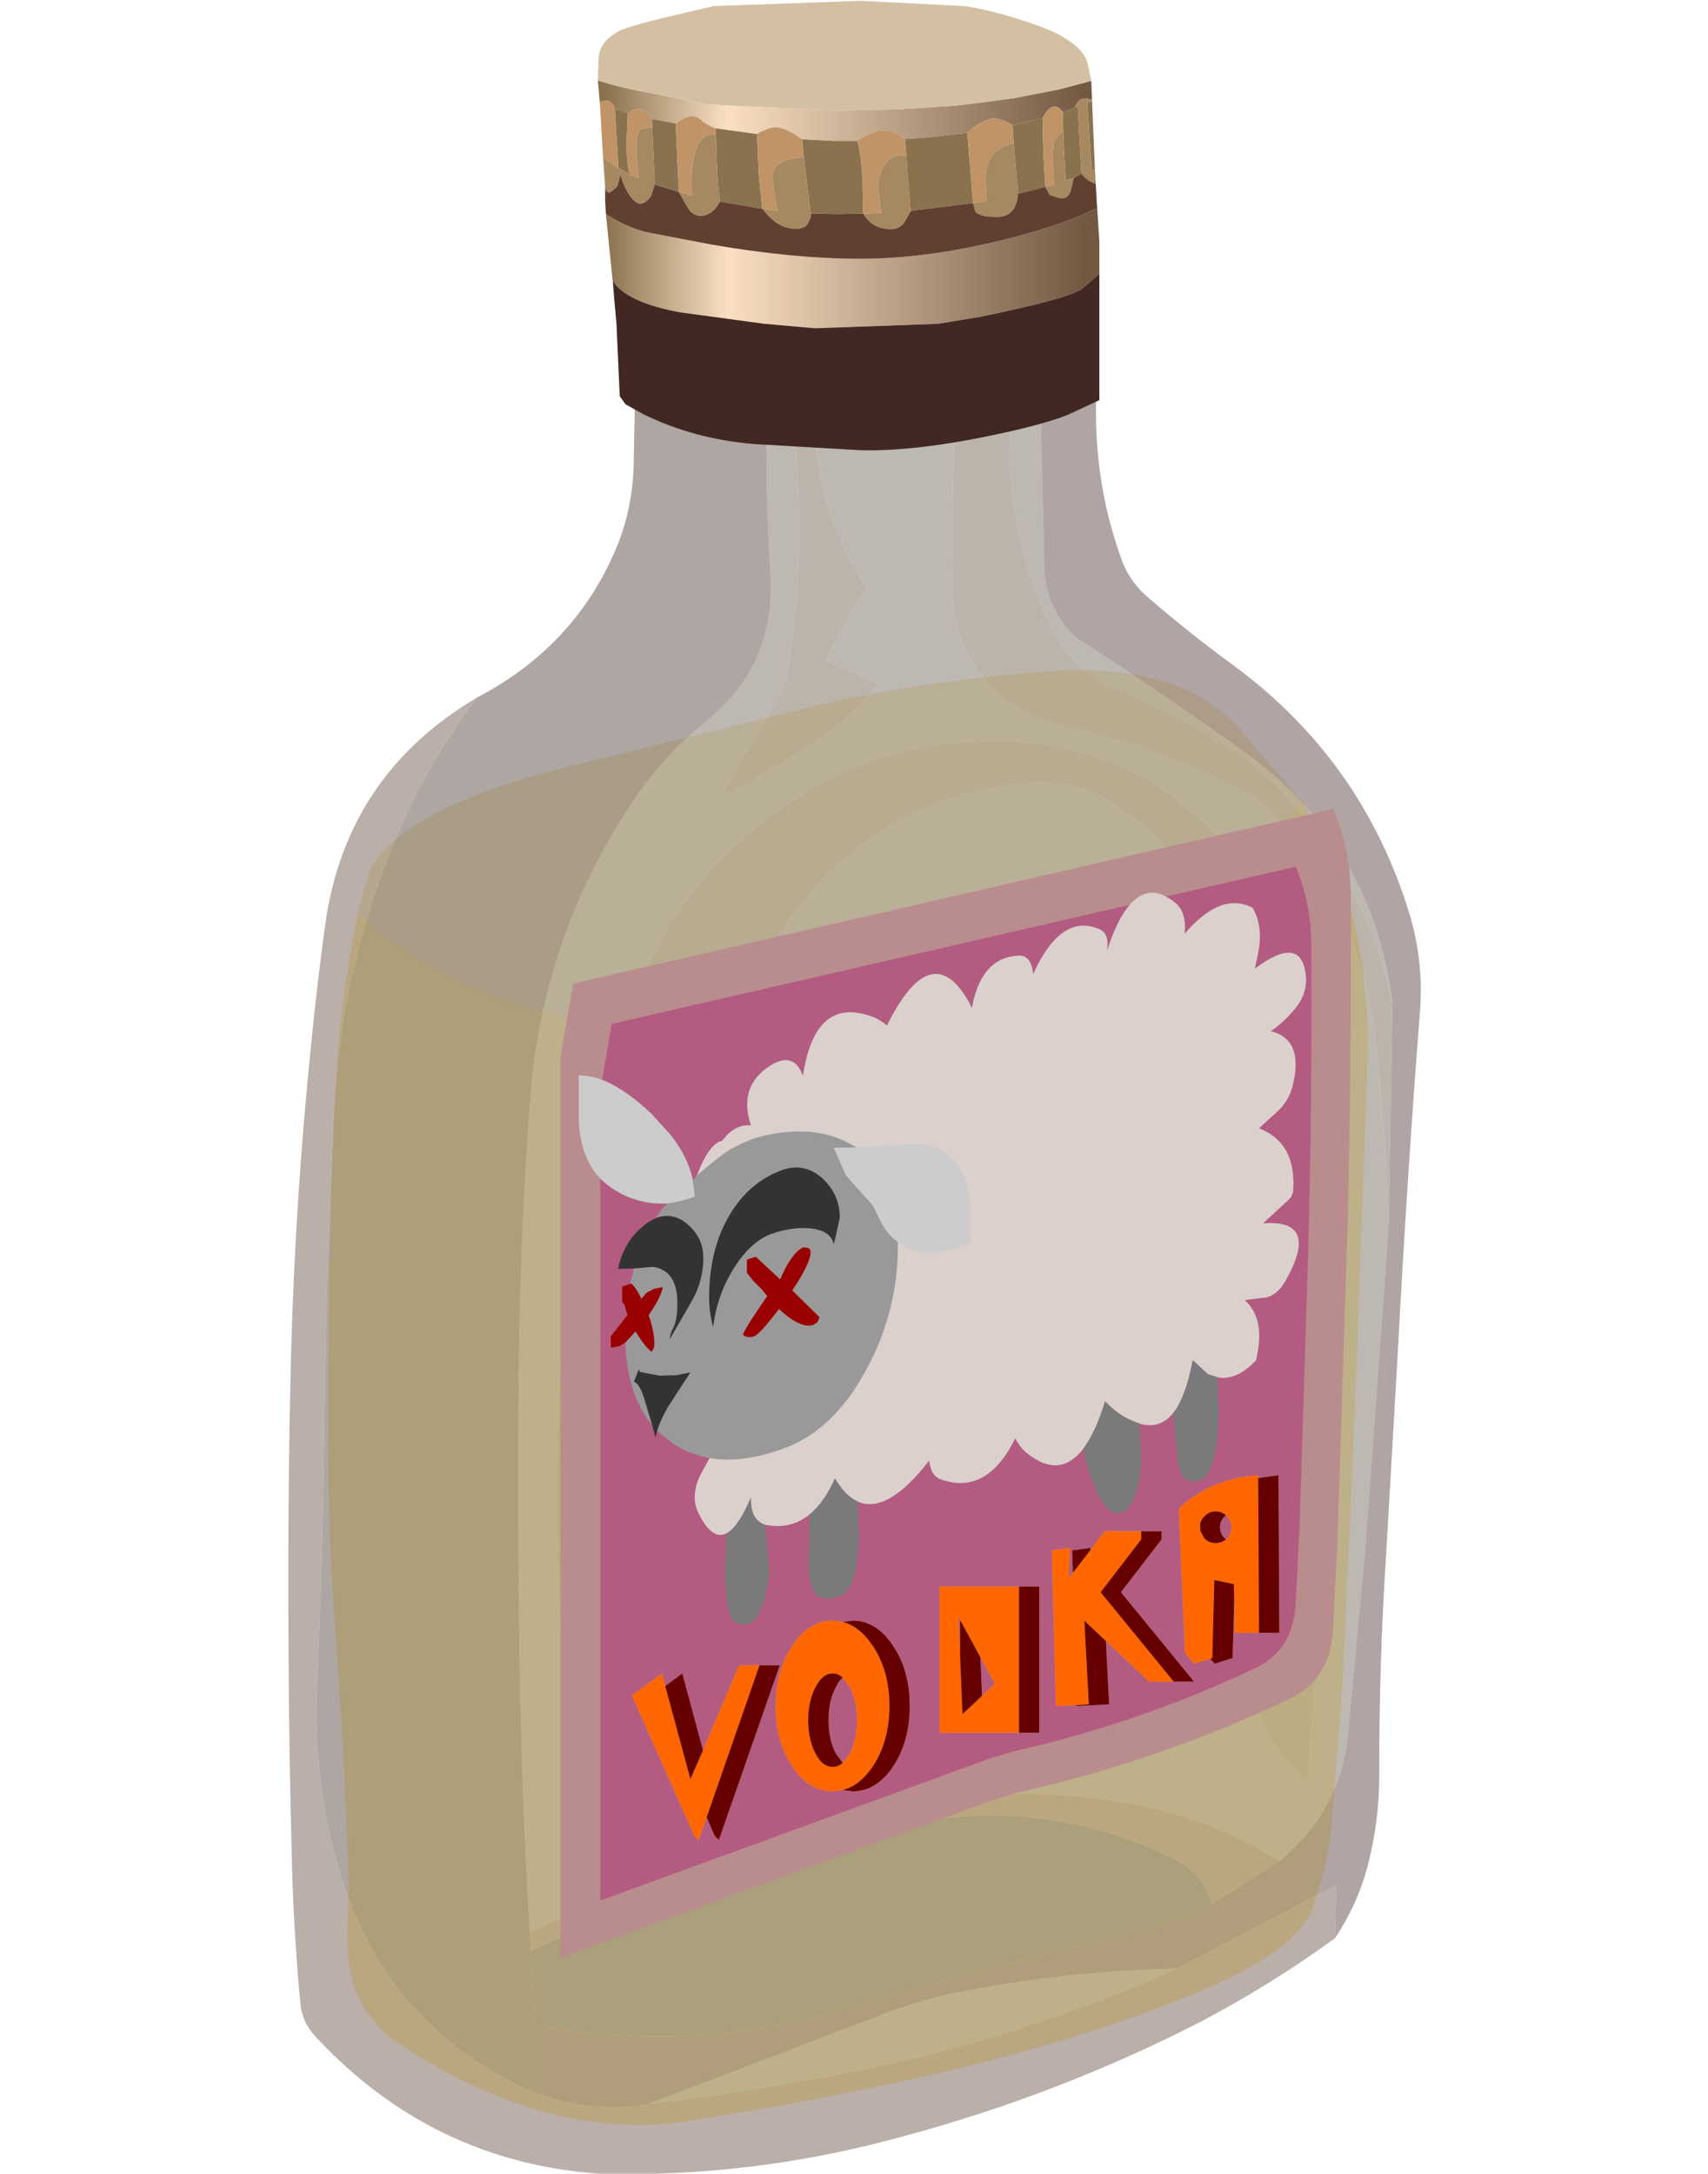 <?xml version="1.0" encoding="UTF-8" standalone="no"?>
<svg xmlns:xlink="http://www.w3.org/1999/xlink" height="57.25px" width="45.0px" xmlns="http://www.w3.org/2000/svg">
  <g transform="matrix(1.0, 0.0, 0.0, 1.0, 0.0, 0.0)">
    <use height="179.05" transform="matrix(0.214, 0.0, 0.0, 0.214, 8.65, 17.649)" width="128.0" xlink:href="#shape0"/>
    <use height="220.85" transform="matrix(0.214, 0.0, 0.0, 0.214, 7.6, 10.0)" width="139.4" xlink:href="#shape1"/>
    <use height="55.4" transform="matrix(0.214, 0.0, 0.0, 0.214, 15.75, 0.0)" width="61.75" xlink:href="#shape2"/>
    <use height="141.4" transform="matrix(0.214, 0.0, 0.0, 0.214, 14.766, 21.306)" width="97.3" xlink:href="#shape3"/>
  </g>
  <defs>
    <g id="shape0" transform="matrix(1.0, 0.0, 0.0, 1.0, 0.0, 179.05)">
      <path d="M3.7 -149.15 Q4.35 -152.1 5.15 -154.55 9.2 -161.85 27.75 -166.7 L57.05 -173.95 Q72.5 -177.75 88.75 -178.9 105.0 -180.05 112.2 -171.8 L119.7 -163.05 Q118.5 -161.25 116.15 -158.95 110.7 -153.65 76.35 -144.65 41.95 -135.65 33.7 -135.95 25.45 -136.25 16.55 -140.65 7.6 -145.05 3.7 -149.15" fill="#e8c859" fill-opacity="0.498" fill-rule="evenodd" stroke="none"/>
      <path d="M3.7 -149.15 Q7.6 -145.05 16.55 -140.65 25.45 -136.25 33.7 -135.95 41.95 -135.65 76.35 -144.65 110.7 -153.65 116.15 -158.95 118.5 -161.25 119.7 -163.05 128.0 -151.1 128.0 -132.2 L126.6 -94.2 Q125.2 -58.05 124.5 -49.4 L123.5 -36.85 Q123.2 -32.95 121.35 -27.1 119.5 -21.25 105.65 -15.75 91.8 -10.25 76.1 -6.6 60.4 -2.95 44.1 -0.45 27.8 2.05 9.8 -9.25 3.6 -13.1 2.6 -19.35 2.25 -21.45 2.35 -24.8 L2.5 -29.95 Q2.1 -43.9 0.95 -59.6 0.0 -72.3 0.0 -82.2 0.0 -121.85 1.55 -135.9 2.4 -143.4 3.7 -149.15" fill="#ffcc00" fill-opacity="0.498" fill-rule="evenodd" stroke="none"/>
    </g>
    <g id="shape1" transform="matrix(1.0, 0.0, 0.0, 1.0, 0.0, 0.0)">
      <path d="M89.4 0.0 L92.5 0.0 93.05 23.05 Q93.15 26.85 95.25 29.85 96.25 31.3 97.7 32.25 107.85 38.75 117.65 45.8 133.35 57.1 135.9 76.55 132.55 61.1 121.6 49.95 118.15 46.4 113.9 44.1 107.75 40.7 101.15 37.75 96.15 35.4 93.75 30.2 87.05 15.95 89.4 0.0 M58.75 0.0 L61.35 0.0 Q64.45 18.85 61.25 36.95 L60.5 38.9 53.1 51.5 Q58.6 48.55 63.8 45.25 68.95 42.0 72.7 37.45 L66.1 34.5 71.1 25.5 Q68.9 22.15 67.45 18.45 64.0 9.5 65.05 0.0 L82.45 0.0 Q81.5 13.05 81.7 26.1 81.75 29.3 83.0 32.35 86.5 40.65 95.7 42.65 107.45 45.3 117.65 50.7 119.85 51.9 121.6 53.85 132.0 65.45 133.8 81.15 134.6 87.95 135.0 94.45 L135.45 103.4 135.25 107.0 132.55 144.05 130.4 167.05 Q129.35 176.3 122.0 182.3 114.9 177.8 106.55 175.85 91.35 172.35 76.05 175.7 57.55 179.7 40.05 186.65 48.65 171.2 47.75 153.5 L46.8 137.2 Q45.75 120.45 47.6 103.75 49.8 84.05 60.85 67.6 71.4 51.9 90.15 49.7 96.15 48.85 101.4 52.1 113.05 59.3 115.45 73.0 120.0 98.7 118.5 124.95 L117.2 150.85 Q116.9 158.0 119.55 164.45 121.55 169.2 125.5 172.4 126.95 153.1 127.7 133.7 L128.5 107.35 Q128.9 87.25 122.05 68.3 120.45 63.95 117.6 60.1 104.85 42.95 83.05 44.65 74.85 45.2 67.6 48.7 49.5 57.55 42.15 76.85 35.45 94.5 33.95 113.65 32.4 133.55 33.45 153.5 34.4 170.95 35.9 188.35 L29.7 191.0 Q28.6 172.25 28.4 153.5 28.2 138.05 28.35 122.65 28.5 105.7 29.75 88.75 31.2 68.8 42.25 52.15 46.1 46.3 51.45 42.05 60.0 35.2 59.35 24.0 58.85 16.0 58.85 8.0 L58.75 0.0 M109.35 195.55 Q91.9 203.35 73.25 207.45 58.35 210.6 44.35 212.2 L72.1 201.6 Q76.45 199.85 81.1 198.75 95.1 195.85 109.35 195.55" fill="#a0978e" fill-opacity="0.678" fill-rule="evenodd" stroke="none"/>
      <path d="M92.5 0.0 L99.55 0.0 Q98.75 11.8 102.65 22.35 103.65 25.0 106.0 26.95 111.05 31.3 116.4 35.2 132.25 46.9 138.0 65.7 139.8 71.65 139.3 77.85 137.7 98.45 136.6 119.3 L135.15 144.45 Q134.25 158.1 134.3 171.75 134.3 177.3 132.9 182.8 131.65 187.6 128.85 191.8 L129.0 185.3 109.35 195.55 Q95.1 195.85 81.1 198.75 76.45 199.85 72.1 201.6 L44.35 212.2 42.55 212.5 Q36.15 213.0 30.35 210.85 L30.35 202.45 Q49.25 206.05 68.15 200.65 86.65 195.3 105.4 190.7 109.6 189.6 113.7 187.6 L122.0 182.3 Q129.35 176.3 130.4 167.05 L132.55 144.05 135.25 107.0 135.45 103.4 135.9 76.55 Q133.35 57.1 117.65 45.8 107.85 38.75 97.7 32.25 96.25 31.3 95.25 29.85 93.15 26.85 93.05 23.05 L92.5 0.0" fill="#8b7b79" fill-opacity="0.678" fill-rule="evenodd" stroke="none"/>
      <path d="M61.35 0.0 L65.05 0.0 Q64.0 9.5 67.45 18.45 68.9 22.15 71.1 25.5 L66.1 34.5 72.7 37.45 Q68.95 42.0 63.8 45.25 58.6 48.55 53.1 51.5 L60.5 38.9 61.25 36.95 Q64.45 18.85 61.35 0.0 M82.45 0.0 L89.4 0.0 Q87.05 15.95 93.75 30.2 96.15 35.4 101.15 37.75 107.75 40.7 113.9 44.1 118.15 46.4 121.6 49.95 132.55 61.1 135.9 76.55 L135.45 103.4 135.0 94.45 Q134.6 87.95 133.8 81.15 132.0 65.45 121.6 53.85 119.85 51.9 117.65 50.7 107.45 45.3 95.7 42.65 86.5 40.65 83.0 32.35 81.75 29.3 81.7 26.1 81.5 13.05 82.45 0.0 M35.9 188.35 Q34.4 170.95 33.45 153.5 32.4 133.55 33.95 113.65 35.45 94.5 42.15 76.85 49.5 57.55 67.6 48.7 74.85 45.2 83.05 44.65 104.85 42.95 117.6 60.1 120.45 63.95 122.05 68.3 128.9 87.25 128.5 107.35 L127.7 133.7 Q126.95 153.1 125.5 172.4 121.55 169.2 119.55 164.45 116.9 158.0 117.2 150.85 L118.5 124.95 Q120.0 98.7 115.45 73.0 113.05 59.3 101.4 52.1 96.15 48.85 90.15 49.7 71.4 51.9 60.85 67.6 49.8 84.05 47.6 103.75 45.75 120.45 46.8 137.2 L47.75 153.5 Q48.65 171.2 40.05 186.65 L38.5 189.4 36.3 192.9 36.1 190.45 35.9 188.35" fill="#9d9182" fill-opacity="0.678" fill-rule="evenodd" stroke="none"/>
      <path d="M23.25 39.1 Q35.1 32.9 40.2 21.1 42.35 16.2 42.5 10.5 L42.7 0.0 58.75 0.0 58.85 8.0 Q58.85 16.0 59.35 24.0 60.0 35.2 51.45 42.05 46.1 46.3 42.25 52.15 31.2 68.8 29.75 88.75 28.5 105.7 28.35 122.65 28.2 138.05 28.4 153.5 28.6 172.25 29.7 191.0 L29.8 193.4 30.35 202.45 30.35 210.85 Q11.8 202.8 6.1 183.0 3.05 172.4 3.5 161.2 4.25 143.55 4.45 126.1 4.7 108.15 5.6 90.05 6.5 71.8 13.75 55.2 17.5 46.55 23.25 39.1" fill="#887c77" fill-opacity="0.678" fill-rule="evenodd" stroke="none"/>
      <path d="M128.85 191.8 Q121.05 197.5 112.2 202.15 94.8 211.05 75.85 216.15 57.35 221.3 38.3 220.8 17.7 219.35 3.35 203.95 1.65 202.15 1.45 199.7 0.7 191.6 0.45 183.45 0.05 168.9 0.0 154.35 -0.1 137.5 0.3 120.7 0.8 101.35 2.75 82.2 3.5 74.55 4.55 66.9 7.15 48.6 23.25 39.1 17.5 46.55 13.75 55.2 6.5 71.8 5.6 90.05 4.7 108.15 4.45 126.1 4.25 143.55 3.5 161.2 3.05 172.4 6.1 183.0 11.8 202.8 30.35 210.85 36.15 213.0 42.55 212.5 L44.35 212.2 Q58.35 210.6 73.25 207.45 91.9 203.35 109.35 195.55 L129.0 185.3 128.85 191.8 M40.05 186.65 Q57.55 179.7 76.05 175.7 91.35 172.35 106.55 175.85 114.9 177.8 122.0 182.3 L113.7 187.6 Q112.75 184.0 109.25 182.15 93.6 174.4 76.2 177.7 56.7 181.25 38.5 189.4 L40.05 186.65 M29.8 193.4 L29.7 191.0 35.9 188.35 36.1 190.45 29.8 193.4" fill="#998a80" fill-opacity="0.678" fill-rule="evenodd" stroke="none"/>
      <path d="M38.5 189.4 Q56.7 181.25 76.2 177.7 93.6 174.4 109.25 182.15 112.75 184.0 113.7 187.6 109.6 189.6 105.4 190.7 86.65 195.3 68.15 200.65 49.25 206.05 30.35 202.45 L29.8 193.4 36.1 190.45 36.3 192.9 38.5 189.4" fill="#847d7b" fill-opacity="0.678" fill-rule="evenodd" stroke="none"/>
    </g>
    <g id="shape2" transform="matrix(1.0, 0.0, 0.0, 1.0, 0.0, 0.0)">
      <path d="M2.1 13.4 Q1.55 11.85 0.25 12.65 L0.0 9.9 Q3.1 10.9 7.4 11.6 L13.35 12.85 29.15 13.6 36.9 13.45 44.1 13.0 48.15 12.5 51.4 12.05 56.8 11.0 60.75 9.95 60.85 12.25 60.0 12.1 Q59.2 12.1 58.8 13.05 L58.75 13.25 57.25 13.8 Q56.05 12.1 54.75 14.55 L51.05 15.4 Q49.05 14.15 47.75 14.85 46.35 15.5 45.5 16.35 L40.25 16.95 37.8 17.1 Q35.45 14.85 31.95 17.35 L29.1 17.35 25.15 17.15 Q22.65 15.3 21.3 15.75 19.9 16.2 19.6 16.5 L14.55 15.8 Q13.55 15.5 12.55 14.65 11.5 13.75 9.6 15.2 L6.65 14.65 Q5.55 12.55 3.7 13.95 L2.1 13.4 M1.0 26.35 Q3.2 27.8 5.85 28.55 L14.0 30.1 Q24.1 31.85 32.35 31.85 41.1 31.85 51.6 29.1 57.65 27.5 61.5 25.6 L61.5 25.9 61.75 29.7 61.75 33.7 59.6 35.55 Q57.9 36.75 47.3 38.95 L41.9 39.85 26.75 40.4 20.5 39.85 10.2 38.45 Q3.6 37.25 1.85 34.6 L1.9 35.25 1.5 31.35 1.0 26.35" fill="url(#gradient0)" fill-rule="evenodd" stroke="none"/>
      <path d="M60.75 9.95 L56.8 11.0 51.4 12.05 48.15 12.5 44.1 13.0 36.9 13.45 29.15 13.6 13.35 12.85 7.4 11.6 Q3.1 10.9 0.0 9.9 L0.1 7.1 Q0.2 5.5 1.75 4.35 L2.45 3.9 Q3.3 3.4 7.45 2.35 L14.25 0.75 32.35 0.1 45.2 0.75 Q48.1 1.2 51.8 2.35 L51.95 2.4 Q55.15 3.4 56.95 4.35 L58.05 5.05 Q59.85 6.25 60.3 7.75 L60.75 9.95" fill="#d3c0a2" fill-rule="evenodd" stroke="none"/>
      <path d="M2.1 13.4 L3.7 13.95 3.55 17.45 Q3.55 19.95 3.9 21.45 L2.85 20.85 2.7 20.8 2.55 20.7 2.5 20.15 2.1 13.4 M6.65 14.65 L9.6 15.2 9.8 19.85 10.0 23.65 7.0 22.7 7.0 22.35 6.7 15.65 6.65 14.65 M14.55 15.8 L19.6 16.5 19.85 21.9 20.25 25.65 20.25 25.7 15.05 24.8 Q14.75 23.05 14.65 19.95 L14.55 16.65 14.55 15.8 M25.15 17.15 L29.1 17.35 31.95 17.35 Q32.45 19.05 32.6 22.5 L32.7 26.3 29.35 26.35 26.2 26.3 25.35 19.3 25.15 17.15 M37.8 17.1 L40.25 16.95 45.5 16.35 45.95 21.85 46.2 25.0 38.55 25.95 38.5 25.95 38.1 21.0 38.0 19.2 37.8 17.1 M51.05 15.4 L54.75 14.55 Q54.8 18.95 55.1 23.0 L52.95 23.55 51.75 23.85 51.75 23.65 51.55 21.6 51.5 21.1 51.2 17.6 51.05 15.4 M57.25 13.8 L58.75 13.25 Q58.9 13.15 59.1 13.1 L59.55 21.4 58.6 21.9 57.6 22.2 57.4 18.6 57.3 16.15 57.25 13.8 M61.2 20.85 Q61.0 20.9 60.85 21.0 L60.6 18.1 60.25 12.65 60.85 12.4 61.2 20.85" fill="#8a724e" fill-rule="evenodd" stroke="none"/>
      <path d="M0.25 12.65 Q1.55 11.85 2.1 13.4 L2.5 20.15 2.55 20.7 0.65 19.4 0.25 12.65 M3.7 13.95 Q5.55 12.55 6.65 14.65 L6.7 15.65 5.35 15.85 Q4.75 16.35 4.75 17.95 4.75 19.45 5.05 21.95 L3.9 21.45 Q3.55 19.95 3.55 17.45 L3.7 13.95 M9.6 15.2 Q11.5 13.75 12.55 14.65 13.55 15.5 14.55 15.8 L14.55 16.65 Q12.95 16.2 12.15 18.25 11.5 20.0 11.5 22.85 L11.6 24.05 10.0 23.65 9.8 19.85 9.6 15.2 M19.6 16.5 Q19.9 16.2 21.3 15.75 22.65 15.3 25.15 17.15 L25.35 19.3 23.55 19.6 Q21.5 20.25 21.5 21.85 L21.8 24.35 22.1 25.95 20.3 25.7 20.25 25.7 20.25 25.65 19.85 21.9 19.6 16.5 M31.95 17.35 Q35.45 14.85 37.8 17.1 L38.0 19.2 37.5 19.1 Q36.05 19.1 35.25 20.35 34.5 21.5 34.5 23.2 L34.9 26.2 32.7 26.3 32.6 22.5 Q32.45 19.05 31.95 17.35 M45.5 16.35 Q46.35 15.5 47.75 14.85 49.05 14.15 51.05 15.4 L51.2 17.6 Q49.65 18.0 48.9 18.75 47.75 19.85 47.75 22.1 L47.9 24.7 46.2 25.0 45.95 21.85 45.5 16.35 M54.75 14.55 Q56.05 12.1 57.25 13.8 L57.3 16.15 Q56.45 16.8 56.2 17.35 56.0 17.9 56.0 19.7 L56.15 22.7 55.1 23.0 Q54.8 18.95 54.75 14.55" fill="#c09467" fill-rule="evenodd" stroke="none"/>
      <path d="M58.75 13.25 L58.8 13.05 Q59.2 12.1 60.0 12.1 L60.85 12.25 60.85 12.4 60.25 12.65 60.6 18.1 60.85 21.0 Q61.0 20.9 61.2 20.85 L61.3 22.5 61.25 22.6 Q60.3 22.3 59.55 21.4 L59.1 13.1 Q58.9 13.15 58.75 13.25 M0.65 19.4 L2.55 20.7 2.7 20.8 2.85 20.85 3.9 21.45 5.05 21.95 Q4.75 19.45 4.75 17.95 4.75 16.35 5.35 15.85 L6.7 15.65 7.0 22.35 7.0 22.7 6.6 24.05 Q6.05 24.95 5.25 25.1 4.3 24.95 3.4 23.15 2.95 22.2 2.8 21.45 L2.4 22.95 1.55 23.65 Q1.0 23.85 0.9 22.95 L0.65 19.4 M10.0 23.65 L11.6 24.05 11.5 22.85 Q11.5 20.0 12.15 18.25 12.95 16.2 14.55 16.65 L14.65 19.95 Q14.75 23.05 15.05 24.8 14.2 26.35 12.95 26.55 11.7 26.7 11.0 25.45 L10.0 23.65 M58.6 21.9 L58.25 23.35 Q57.95 24.55 56.9 24.4 L55.65 24.0 55.1 23.0 56.15 22.7 56.0 19.7 Q56.0 17.9 56.2 17.35 56.45 16.8 57.3 16.15 L57.4 18.6 57.6 22.2 58.6 21.9 M51.75 23.65 Q51.6 26.65 49.2 26.7 46.8 26.7 46.45 25.95 L46.2 25.0 47.9 24.7 47.75 22.1 Q47.75 19.85 48.9 18.75 49.65 18.0 51.2 17.6 L51.5 21.1 51.55 21.6 51.75 23.65 M38.55 25.95 L37.8 27.25 Q37.1 28.45 35.35 28.15 33.55 27.85 32.7 26.3 L34.9 26.2 34.5 23.2 Q34.5 21.5 35.25 20.35 36.05 19.1 37.5 19.1 L38.0 19.2 38.1 21.0 38.5 25.95 38.55 25.95 M26.2 26.3 Q26.35 26.55 25.9 27.45 25.45 28.35 23.7 28.1 21.95 27.85 20.35 25.8 L20.3 25.7 22.1 25.95 21.8 24.35 21.5 21.85 Q21.5 20.25 23.55 19.6 L25.35 19.3 26.2 26.3" fill="#a68961" fill-rule="evenodd" stroke="none"/>
      <path d="M7.0 22.7 L10.0 23.65 11.0 25.45 Q11.7 26.7 12.95 26.55 14.2 26.35 15.05 24.8 L20.25 25.7 20.3 25.7 20.35 25.8 Q21.95 27.85 23.7 28.1 25.45 28.35 25.9 27.45 26.35 26.55 26.2 26.3 L29.35 26.35 32.7 26.3 Q33.55 27.85 35.35 28.15 37.1 28.45 37.8 27.25 L38.55 25.95 46.2 25.0 46.45 25.95 Q46.8 26.7 49.2 26.7 51.6 26.65 51.75 23.65 L51.75 23.85 52.95 23.55 55.1 23.0 55.65 24.0 56.9 24.4 Q57.95 24.55 58.25 23.35 L58.6 21.9 59.55 21.4 Q60.3 22.3 61.25 22.6 L61.3 22.5 61.4 24.35 61.45 25.25 61.5 25.6 Q57.65 27.5 51.6 29.1 41.1 31.85 32.35 31.85 24.1 31.85 14.0 30.1 L5.85 28.55 Q3.2 27.8 1.0 26.35 L0.9 24.6 0.9 22.95 Q1.0 23.85 1.55 23.65 L2.4 22.95 2.8 21.45 Q2.95 22.2 3.4 23.15 4.3 24.95 5.25 25.1 6.05 24.95 6.6 24.05 L7.0 22.7" fill="#614031" fill-rule="evenodd" stroke="none"/>
      <path d="M1.9 35.25 L1.85 34.6 Q3.6 37.25 10.2 38.45 L20.5 39.85 26.75 40.4 41.9 39.85 47.3 38.95 Q57.9 36.75 59.6 35.55 L61.75 33.7 61.75 49.25 57.75 51.1 Q54.05 52.55 45.9 54.1 37.7 55.6 32.15 55.4 L19.25 54.65 Q11.85 54.05 5.55 50.95 L3.4 49.75 2.7 48.75 2.3 39.85 2.05 37.1 1.95 35.85 1.9 35.25" fill="#412823" fill-rule="evenodd" stroke="none"/>
    </g>
    <linearGradient gradientTransform="matrix(0.036, 0.0, 0.0, 0.004, 30.4, 13.6)" gradientUnits="userSpaceOnUse" id="gradient0" spreadMethod="pad" x1="-819.2" x2="819.2">
      <stop offset="0.0" stop-color="#8a724e"/>
      <stop offset="0.255" stop-color="#fadfc2"/>
      <stop offset="1.0" stop-color="#735942"/>
    </linearGradient>
    <g id="shape3" transform="matrix(1.0, 0.0, 0.0, 1.0, -33.5, -99.6)">
      <path d="M33.5 130.25 L35.05 121.1 128.65 99.6 Q130.8 104.7 130.8 110.5 130.9 130.75 130.4 150.95 L129.15 189.95 128.6 200.7 Q128.25 206.75 123.2 209.15 107.3 216.7 90.0 220.6 L89.0 220.9 88.0 221.2 87.0 221.5 33.5 241.0 33.5 130.25 M38.4 134.25 L38.4 233.95 86.55 216.4 87.45 216.15 88.35 215.85 89.25 215.6 Q104.8 212.1 119.15 205.3 123.65 203.1 124.0 197.7 L124.5 188.0 125.6 152.9 Q126.05 134.7 125.95 116.5 125.95 111.3 124.05 106.7 L39.8 126.05 38.4 134.25" fill="#b98c8e" fill-rule="evenodd" stroke="none"/>
      <path d="M38.4 134.25 L39.8 126.05 124.05 106.7 Q125.95 111.3 125.95 116.5 126.05 134.7 125.6 152.9 L124.5 188.0 124.0 197.7 Q123.65 203.1 119.15 205.3 104.8 212.1 89.25 215.6 L88.35 215.85 87.45 216.15 86.55 216.4 38.4 233.95 38.4 134.25 M96.6 193.6 L96.05 194.25 96.25 190.55 94.0 190.85 94.5 210.0 97.0 209.9 97.0 210.0 101.05 209.8 100.65 202.0 106.0 207.0 109.0 207.0 111.5 207.0 102.5 196.0 107.5 189.5 107.5 188.5 105.0 188.5 100.5 188.5 98.75 190.8 98.75 190.55 96.5 190.85 96.6 193.6 M89.95 213.3 L92.45 213.3 92.45 195.3 89.95 195.3 80.2 195.3 80.2 213.3 89.95 213.3 M119.4 181.95 L119.4 181.6 Q113.8 182.0 109.95 185.4 109.6 185.7 109.65 186.25 L110.4 203.5 111.55 204.8 113.5 204.2 114.05 204.8 116.25 204.1 116.45 197.05 116.5 201.0 119.5 201.0 122.0 201.0 121.9 181.6 119.4 181.95 M115.45 189.5 L115.3 189.4 Q114.7 188.8 114.7 188.0 114.7 187.2 115.3 186.65 L115.4 186.5 115.55 186.65 Q116.1 187.2 116.1 188.0 116.1 188.8 115.55 189.4 L115.45 189.5 M112.25 187.7 L112.3 188.5 112.2 188.0 112.25 187.7 M85.4 208.75 L85.2 204.0 87.0 207.25 85.4 208.75 M82.7 199.4 L82.7 203.8 82.5 199.0 82.7 199.4 M68.25 220.35 L69.5 220.5 Q72.4 220.5 74.45 217.45 76.5 214.35 76.5 210.0 76.5 205.65 74.45 202.6 72.4 199.5 69.5 199.5 L68.25 199.65 67.0 199.5 Q64.1 199.5 62.05 202.6 60.0 205.65 60.0 210.0 60.0 214.35 62.05 217.45 64.1 220.5 67.0 220.5 L68.25 220.35 M68.25 206.5 L69.15 207.7 Q70.0 209.35 70.0 211.75 70.0 214.15 69.15 215.85 L68.25 217.0 67.4 215.85 Q66.5 214.15 66.5 211.75 66.5 209.35 67.4 207.7 67.75 206.9 68.25 206.5 M58.0 205.0 L55.5 205.0 51.05 215.45 48.5 206.0 46.4 207.55 46.0 206.0 42.3 208.7 50.0 226.0 50.5 226.5 51.5 223.7 52.5 226.0 53.0 226.5 60.5 205.0 58.0 205.0" fill="#b35b81" fill-rule="evenodd" stroke="none"/>
      <path d="M97.0 209.9 L94.5 210.0 94.0 190.85 96.25 190.55 96.05 194.25 96.6 193.6 98.75 190.8 100.5 188.5 105.0 188.5 105.0 189.5 100.0 196.0 109.0 207.0 106.0 207.0 100.65 202.0 98.0 199.5 98.55 209.8 97.0 209.9 M89.95 213.3 L80.2 213.3 80.2 195.3 89.95 195.3 89.95 213.3 M113.5 204.2 L111.55 204.8 110.4 203.5 109.65 186.25 Q109.6 185.7 109.95 185.4 113.8 182.0 119.4 181.6 L119.4 181.95 119.5 201.0 116.5 201.0 116.45 197.05 116.4 195.0 114.0 194.5 113.75 204.1 113.5 204.2 M115.4 186.5 Q114.85 186.05 114.15 186.05 113.35 186.05 112.8 186.65 112.3 187.1 112.25 187.7 L112.2 188.0 112.3 188.5 112.8 189.4 Q113.35 189.95 114.15 189.95 114.85 189.95 115.45 189.5 L115.55 189.4 Q116.1 188.8 116.1 188.0 116.1 187.2 115.55 186.65 L115.4 186.5 M85.2 204.0 L82.7 199.4 82.5 199.0 82.7 203.8 83.0 211.0 85.4 208.75 87.0 207.25 85.2 204.0 M68.25 199.65 Q70.35 200.2 71.95 202.6 74.0 205.65 74.0 210.0 74.0 214.35 71.95 217.45 70.35 219.8 68.25 220.35 L67.0 220.5 Q64.1 220.5 62.05 217.45 60.0 214.35 60.0 210.0 60.0 205.65 62.05 202.6 64.1 199.5 67.0 199.5 L68.25 199.65 M68.25 217.0 L69.15 215.85 Q70.0 214.15 70.0 211.75 70.0 209.35 69.15 207.7 L68.25 206.5 Q67.7 206.0 67.0 206.0 65.75 206.0 64.9 207.7 64.0 209.35 64.0 211.75 64.0 214.15 64.9 215.85 65.75 217.5 67.0 217.5 67.7 217.5 68.25 217.0 M51.05 215.45 L55.5 205.0 58.0 205.0 51.5 223.7 50.5 226.5 50.0 226.0 42.3 208.7 46.0 206.0 46.4 207.55 49.5 219.0 51.05 215.45" fill="#ff6600" fill-rule="evenodd" stroke="none"/>
      <path d="M96.6 193.6 L96.5 190.85 98.75 190.55 98.75 190.8 96.6 193.6 M105.0 188.5 L107.5 188.5 107.5 189.5 102.5 196.0 111.5 207.0 109.0 207.0 100.0 196.0 105.0 189.5 105.0 188.5 M100.65 202.0 L101.05 209.8 97.0 210.0 97.0 209.9 98.55 209.8 98.0 199.5 100.65 202.0 M89.95 195.3 L92.45 195.3 92.45 213.3 89.95 213.3 89.95 195.3 M113.5 204.2 L113.75 204.1 114.0 194.5 116.4 195.0 116.45 197.05 116.25 204.1 114.05 204.8 113.5 204.2 M119.5 201.0 L119.4 181.95 121.9 181.6 122.0 201.0 119.5 201.0 M115.4 186.5 L115.3 186.65 Q114.7 187.2 114.7 188.0 114.7 188.8 115.3 189.4 L115.45 189.5 Q114.85 189.95 114.15 189.95 113.35 189.95 112.8 189.4 L112.3 188.5 112.25 187.7 Q112.3 187.1 112.8 186.65 113.35 186.05 114.15 186.05 114.85 186.05 115.4 186.5 M85.2 204.0 L85.4 208.75 83.0 211.0 82.7 203.8 82.7 199.4 85.2 204.0 M68.25 199.65 L69.5 199.5 Q72.4 199.5 74.45 202.6 76.5 205.65 76.5 210.0 76.5 214.35 74.45 217.45 72.4 220.5 69.5 220.5 L68.25 220.35 Q70.35 219.8 71.95 217.45 74.0 214.35 74.0 210.0 74.0 205.65 71.95 202.6 70.35 200.2 68.25 199.65 M68.25 217.0 Q67.7 217.5 67.0 217.5 65.75 217.5 64.9 215.85 64.0 214.15 64.0 211.75 64.0 209.35 64.9 207.7 65.75 206.0 67.0 206.0 67.7 206.0 68.25 206.5 67.75 206.9 67.4 207.7 66.5 209.35 66.5 211.75 66.5 214.15 67.4 215.85 L68.25 217.0 M58.0 205.0 L60.5 205.0 53.0 226.5 52.5 226.0 51.5 223.7 58.0 205.0 M46.4 207.55 L48.5 206.0 51.05 215.45 49.5 219.0 46.4 207.55" fill="#660000" fill-rule="evenodd" stroke="none"/>
      <path d="M53.95 188.75 Q52.1 189.7 50.4 186.05 49.55 184.15 50.65 181.7 L51.85 179.5 Q51.35 177.65 52.1 175.7 L52.55 174.65 53.15 173.4 Q49.85 173.0 50.2 168.9 50.4 166.75 52.05 164.9 49.25 166.15 49.2 162.5 49.1 159.8 51.15 158.2 48.15 156.95 48.9 151.75 49.05 150.3 49.65 149.45 L49.55 148.5 Q49.55 146.4 50.65 143.85 51.7 141.3 53.0 140.55 L53.4 140.45 Q54.95 138.35 56.95 138.55 55.35 133.75 59.3 131.2 62.25 129.35 63.35 132.45 64.85 122.4 72.1 125.25 72.95 125.6 73.7 126.25 79.15 115.25 83.75 123.3 L84.15 124.1 Q85.25 117.95 89.8 117.65 91.45 117.5 91.7 119.9 95.15 112.35 99.85 114.4 101.1 114.9 100.8 117.0 104.1 106.95 109.2 111.15 110.6 112.3 110.35 114.95 114.8 109.75 118.7 111.75 120.1 114.1 119.35 117.55 L119.0 119.25 Q124.65 115.0 125.25 119.95 125.55 122.3 123.85 124.3 122.5 125.9 120.95 126.95 125.0 127.95 123.7 133.45 123.25 135.5 121.75 136.85 L119.5 138.9 Q124.15 140.7 123.7 146.6 123.65 147.25 123.1 147.75 L120.0 150.6 Q127.1 150.05 122.75 157.7 121.85 159.3 120.5 159.7 L117.75 160.05 Q120.1 162.15 119.35 166.4 L119.15 167.45 Q116.75 170.0 114.4 169.55 L113.2 169.15 111.35 167.45 Q110.5 171.95 108.95 173.95 107.25 176.0 104.8 175.25 L104.0 174.95 Q102.15 174.2 100.55 172.5 99.4 176.3 97.9 178.3 95.05 182.05 91.15 179.05 90.1 178.3 89.5 177.05 86.0 184.15 80.3 182.1 79.1 181.7 78.9 179.8 73.75 186.45 70.1 184.85 68.55 184.15 67.3 182.0 65.95 185.0 64.15 186.45 61.9 188.25 59.0 187.75 L58.7 187.7 Q56.85 187.1 56.95 184.35 55.4 188.0 53.95 188.75 M51.75 158.65 L51.65 158.3 51.6 158.85 51.75 158.65" fill="#dbd0cc" fill-rule="evenodd" stroke="none"/>
      <path d="M51.75 158.65 L51.6 158.85 51.65 158.3 51.75 158.65" fill="#999999" fill-rule="evenodd" stroke="none"/>
      <path d="M114.4 169.55 L114.55 173.65 Q114.55 176.7 114.05 179.0 113.45 181.75 112.35 182.15 110.9 182.65 110.25 181.95 109.7 181.35 109.45 179.55 L108.95 173.95 Q110.5 171.95 111.35 167.45 L113.2 169.15 114.4 169.55 M104.8 175.25 L105.0 179.25 Q105.0 181.35 104.5 183.3 103.85 185.75 102.65 186.2 100.75 186.85 99.1 182.65 98.3 180.65 97.9 178.3 99.4 176.3 100.55 172.5 102.15 174.2 104.0 174.95 L104.8 175.25 M70.1 184.85 L70.25 188.95 Q70.1 195.7 67.9 196.5 65.7 197.25 64.8 196.1 64.1 195.2 64.05 192.5 L64.15 187.2 64.15 186.45 Q65.95 185.0 67.3 182.0 68.55 184.15 70.1 184.85 M58.7 187.7 L58.8 188.75 59.2 193.0 Q59.2 194.5 58.7 196.55 58.0 199.35 56.85 199.8 55.15 200.35 54.5 199.0 53.75 197.5 53.75 193.0 L53.9 189.45 53.95 188.75 Q55.4 188.0 56.95 184.35 56.85 187.1 58.7 187.7" fill="#7a7a7a" fill-rule="evenodd" stroke="none"/>
      <path d="M75.05 152.9 Q73.9 152.1 73.1 150.7 L71.95 148.4 68.65 144.7 67.15 141.3 69.95 141.25 72.35 141.1 76.95 140.85 77.65 140.85 Q83.45 141.45 83.95 148.4 L83.95 153.05 81.8 153.8 Q79.05 154.55 76.95 153.9 75.9 153.55 75.05 152.9 M49.8 145.25 L50.05 147.3 49.7 147.45 Q48.2 148.0 46.7 148.15 43.75 148.35 40.95 146.95 L40.8 146.85 Q38.3 145.55 37.05 143.2 35.7 140.7 35.75 137.05 L35.75 132.4 Q39.2 132.3 43.7 136.2 L44.7 137.1 47.05 139.7 Q49.2 142.4 49.8 145.25" fill="#cccccc" fill-rule="evenodd" stroke="none"/>
      <path d="M69.95 141.25 L67.15 141.3 68.65 144.7 71.95 148.4 73.1 150.7 Q73.9 152.1 75.05 152.9 L75.05 153.2 Q75.05 161.55 71.1 168.7 67.05 176.2 60.75 178.4 52.6 181.3 47.2 177.6 L45.4 176.15 Q45.75 174.9 46.7 173.25 L48.25 170.85 49.4 169.1 49.5 168.95 49.3 169.0 48.45 169.15 47.8 169.3 45.7 169.35 43.3 168.9 43.2 168.75 43.2 168.55 43.05 168.8 42.55 170.1 Q43.3 170.3 43.95 172.6 L44.8 175.45 Q41.7 171.75 41.5 165.25 L42.75 163.9 Q43.8 165.65 44.7 166.4 L45.0 165.95 45.05 165.35 Q45.05 163.9 44.35 161.9 45.85 159.75 46.1 158.45 L45.05 158.65 44.1 159.15 43.5 159.85 43.05 160.3 43.45 159.85 Q42.8 158.5 42.2 158.0 L42.05 158.05 42.55 156.15 44.9 155.95 Q47.9 156.4 47.9 160.4 47.9 162.6 47.35 163.55 47.05 164.05 46.95 164.85 L49.3 160.8 Q51.1 157.95 51.1 154.85 51.1 152.45 49.3 150.85 47.5 149.2 45.4 149.9 L45.2 150.0 46.0 148.8 46.7 148.15 Q48.2 148.0 49.7 147.45 L50.05 147.3 49.8 145.25 50.55 144.5 Q52.8 142.55 54.3 141.55 55.7 140.8 57.15 140.2 60.0 139.35 62.55 139.3 66.05 139.2 68.95 140.7 L69.95 141.25 M65.75 145.05 Q63.55 143.1 60.9 144.0 56.75 145.45 54.3 149.6 51.8 153.8 51.8 159.7 51.8 161.6 52.3 163.4 52.75 159.65 54.6 156.55 56.8 152.85 59.5 151.9 62.25 150.95 64.45 151.25 66.8 151.55 67.15 153.2 L67.35 152.4 67.9 149.9 Q67.9 147.05 65.75 145.05 M63.95 153.6 L63.4 153.55 Q62.65 153.85 61.8 155.1 61.1 156.15 60.55 157.5 L60.4 157.35 57.55 154.7 56.45 155.05 56.45 156.7 57.25 157.7 58.3 158.75 58.95 159.55 Q56.25 163.45 55.95 164.3 56.5 164.8 57.35 164.5 58.05 164.25 60.4 161.15 63.1 163.65 64.65 163.1 L65.2 162.7 65.4 162.15 62.05 158.85 Q64.3 155.5 64.3 154.15 64.3 153.75 63.95 153.6" fill="#999999" fill-rule="evenodd" stroke="none"/>
      <path d="M45.2 150.0 L45.4 149.9 Q47.5 149.2 49.3 150.85 51.1 152.45 51.1 154.85 51.1 157.95 49.3 160.8 L46.95 164.85 Q47.05 164.05 47.35 163.55 47.9 162.6 47.9 160.4 47.9 156.4 44.9 155.95 L42.55 156.15 40.6 156.2 Q41.05 153.9 42.45 152.15 L43.0 151.55 43.8 150.85 Q44.45 150.3 45.2 150.0 M44.8 175.45 L43.95 172.6 Q43.3 170.3 42.55 170.1 L43.05 168.8 43.2 168.55 43.2 168.75 43.3 168.9 45.7 169.35 47.8 169.3 48.45 169.15 49.3 169.0 49.5 168.95 49.4 169.1 48.25 170.85 46.7 173.25 Q45.75 174.9 45.4 176.15 L45.2 176.95 44.8 175.45 M65.75 145.05 Q67.9 147.05 67.9 149.9 L67.35 152.4 67.15 153.2 Q66.8 151.55 64.45 151.25 62.25 150.95 59.5 151.9 56.8 152.85 54.6 156.55 52.75 159.65 52.3 163.4 51.8 161.6 51.8 159.7 51.8 153.8 54.3 149.6 56.75 145.45 60.9 144.0 63.55 143.1 65.75 145.05" fill="#333333" fill-rule="evenodd" stroke="none"/>
      <path d="M42.05 158.05 L42.2 158.0 Q42.8 158.5 43.45 159.85 L43.05 160.3 43.5 159.85 44.1 159.15 45.05 158.65 46.1 158.45 Q45.85 159.75 44.35 161.9 45.05 163.9 45.05 165.35 L45.0 165.95 44.7 166.4 Q43.8 165.65 42.75 163.9 L41.5 165.25 40.8 165.7 39.7 165.9 39.7 164.5 41.55 162.15 41.75 161.9 41.6 161.4 41.4 160.65 41.1 160.25 41.1 158.4 42.05 158.05 M63.95 153.6 Q64.3 153.75 64.3 154.15 64.3 155.5 62.05 158.85 L65.4 162.15 65.2 162.7 64.65 163.1 Q63.1 163.65 60.4 161.15 58.05 164.25 57.35 164.5 56.5 164.8 55.95 164.3 56.25 163.45 58.95 159.55 L58.3 158.75 57.25 157.7 56.45 156.7 56.45 155.05 57.55 154.7 60.4 157.35 60.55 157.5 Q61.1 156.15 61.8 155.1 62.65 153.85 63.4 153.55 L63.95 153.6" fill="#990000" fill-rule="evenodd" stroke="none"/>
    </g>
  </defs>
</svg>
